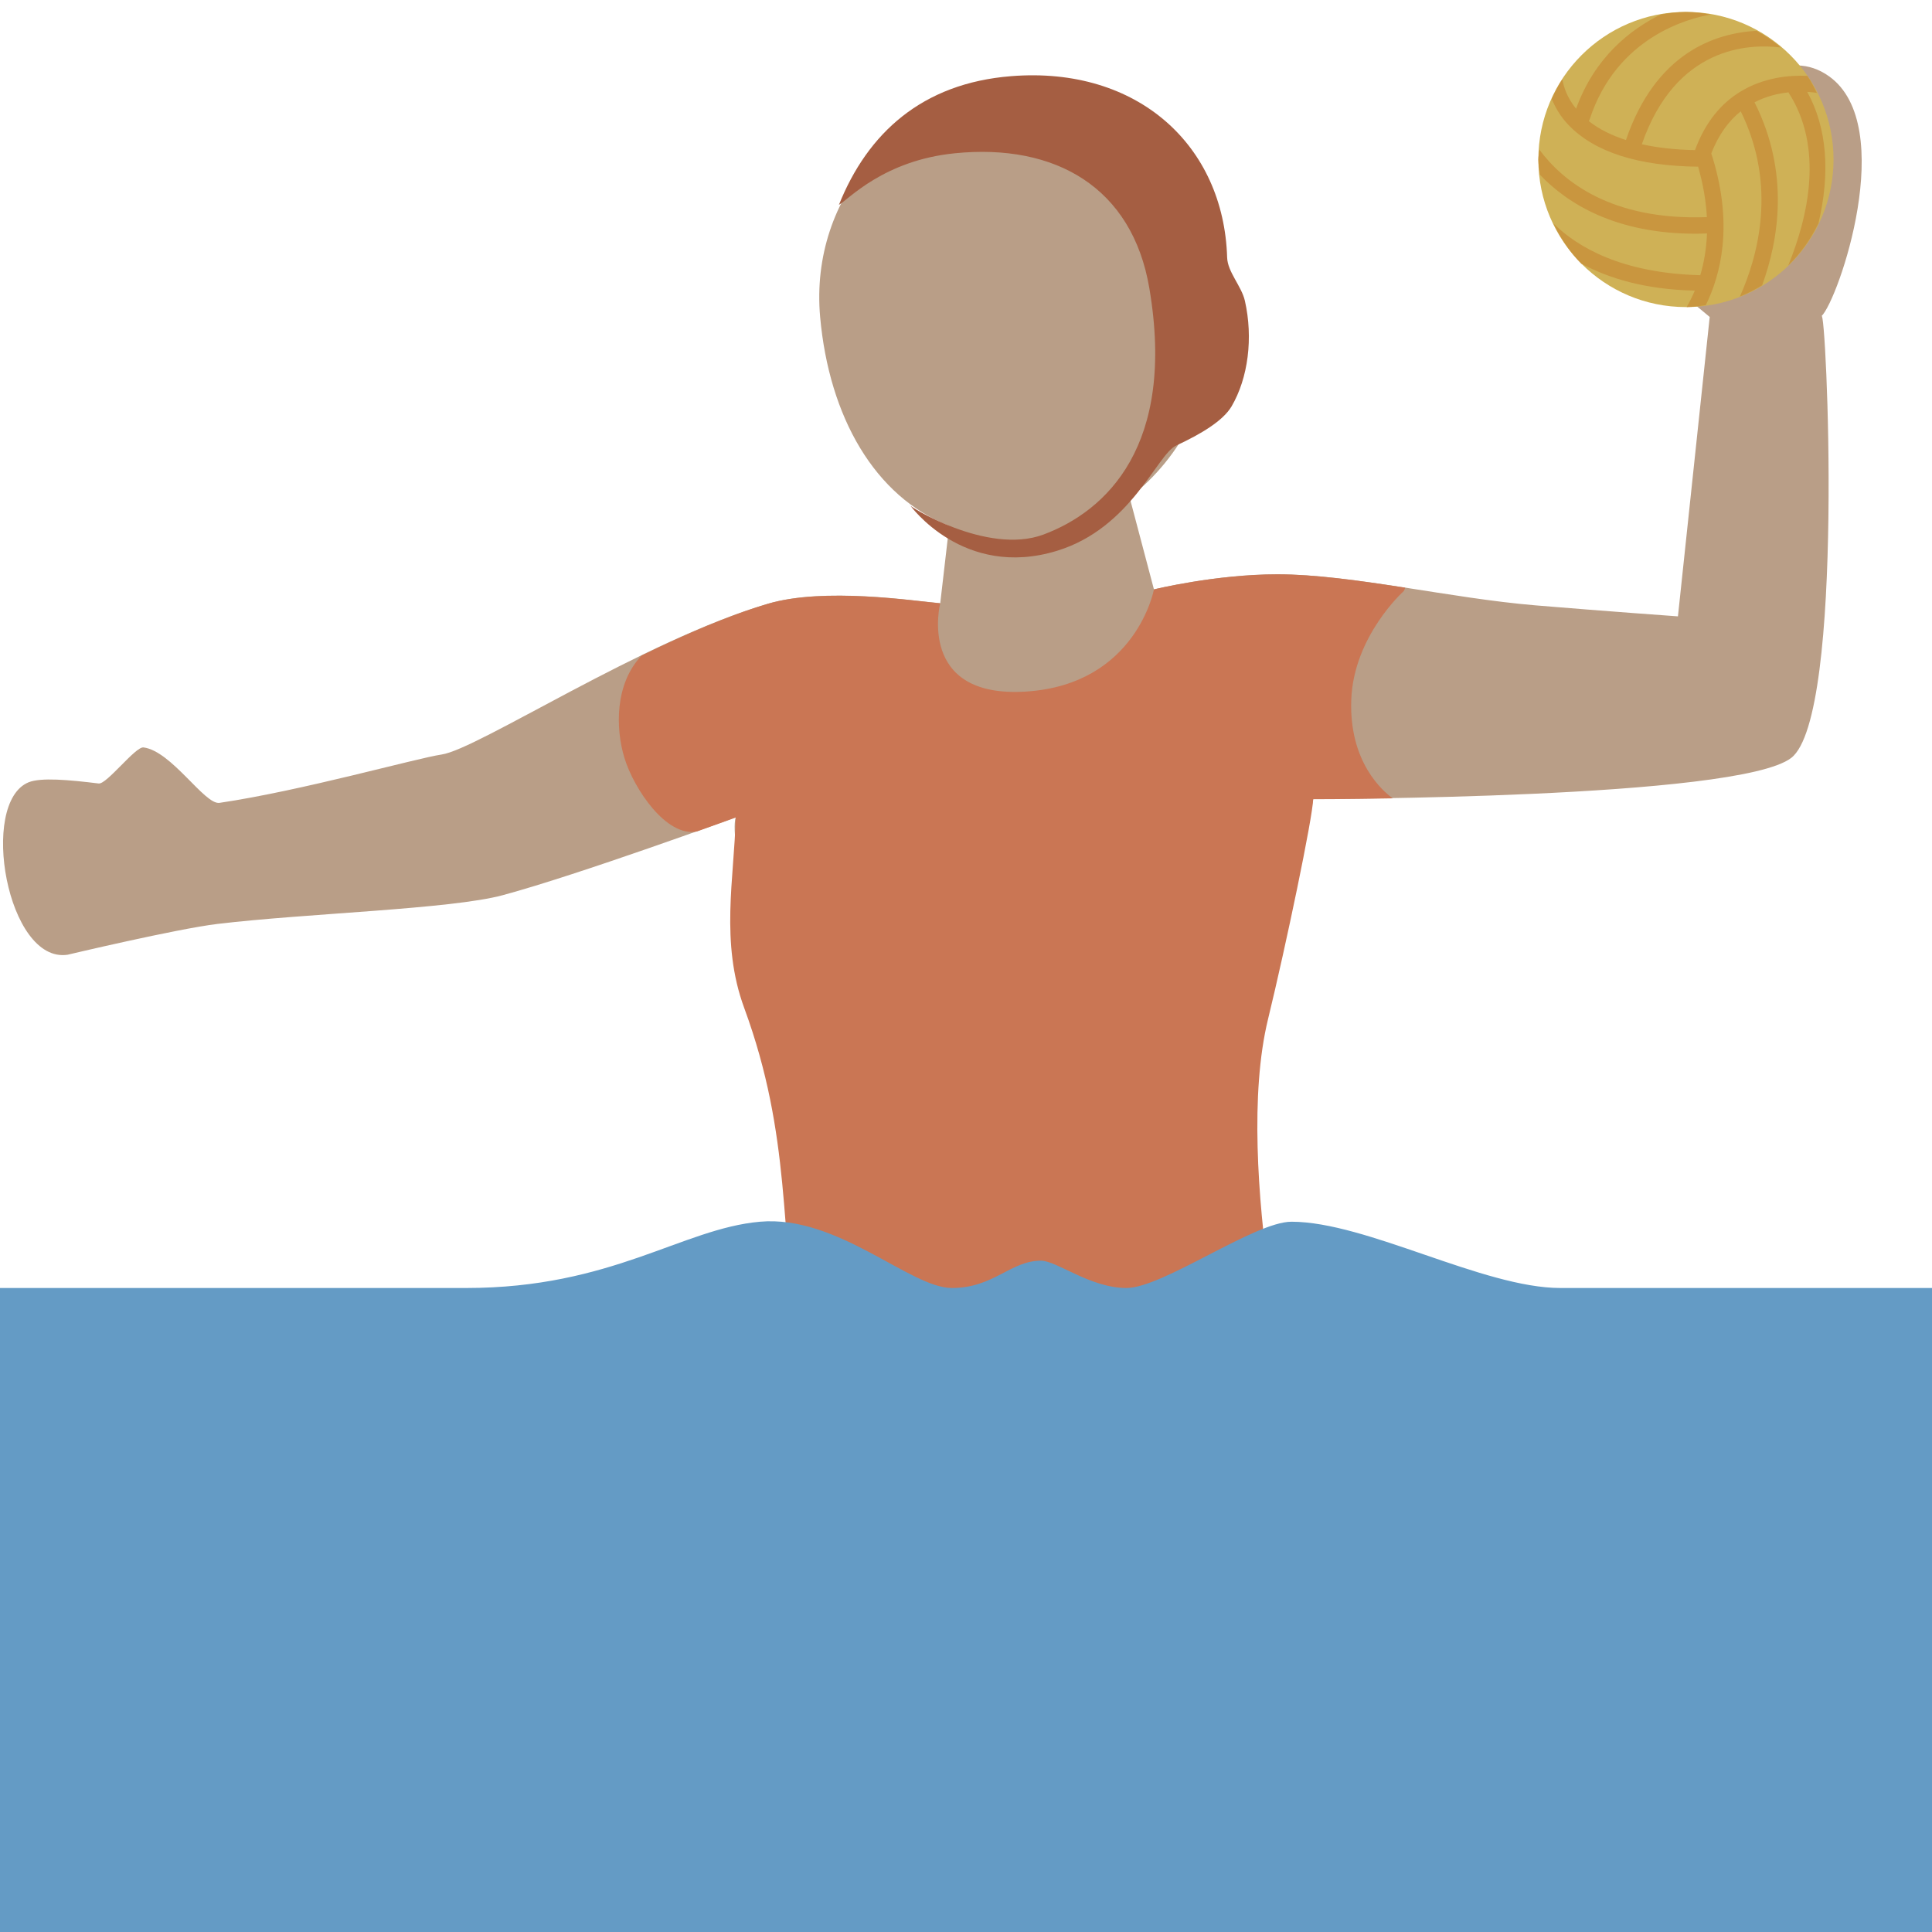 <svg viewBox="0 0 36 36" xmlns="http://www.w3.org/2000/svg"><path d="m34.081 1.421c-1.521-1.084-3.531 2.522-3.987 3.016l1.764 1.469-.592 5.579s-1.321-.094-2.653-.205c-1.604-.134-3.431-.579-4.812-.579-1.152 0-2.299.281-2.299.281l-.453-1.713c.97-.747 1.608-1.972 1.608-3.363 0-2.278-1.699-4.125-3.792-4.125-2.094 0-3.786 1.856-3.583 4.125.167 1.861 1.017 3.351 2.405 3.893l-.167 1.441c-.486-.042-2.154-.302-3.21.009-2.333.688-5.404 2.71-6.08 2.81-.474.07-2.608.675-4.14.901-.277.041-.891-.966-1.416-1.033-.15-.02-.686.691-.835.672-.56-.069-1.079-.115-1.307-.022-.926.381-.4 3.381.727 3.213 0 0 2.036-.483 2.793-.574 1.669-.2 4.343-.273 5.317-.536 1.416-.382 4.34-1.451 4.34-1.451-.139.467.49 2.683.605 3.486.268 1.875 1.156 5.023.378 7.146-.888 2.422 6.525.148 8.302.148 0 0-1.548-3.813-.399-6.605.538-1.309 1.863-4.165 1.875-4.517 0 0 7.911.001 8.906-.764 1.012-.777.65-8.46.565-8.232.312-.298 1.434-3.547.14-4.47z" fill="#b99e87"/><path d="m25.179 13.036c.045-1.188.977-2.021.977-2.021s.016-.025.028-.064c-.851-.132-1.676-.249-2.383-.249-1.152 0-2.299.281-2.299.281s-.329 1.769-2.379 1.903-1.604-1.644-1.604-1.644c-.486-.042-2.154-.302-3.21.009-.744.22-1.561.578-2.353.964-.503.524-.488 1.363-.32 1.91.177.576.78 1.478 1.35 1.368.437-.155.723-.26.723-.26-.028 1.133-.292 2.327.158 3.548.885 2.406.666 4.192 1.009 6.291 2.389-.06 8.613-.226 8.613-.334 0-.025.063-.354.165-.871-.215-1.536-.364-3.491-.026-4.877.335-1.375.83-3.747.841-4.098 0 0 .602 0 1.482-.016-.188-.138-.816-.676-.772-1.84z" fill="#ca7654"/><path d="m17.791 2.856c1.875-.188 3.306.636 3.625 2.512.499 2.935-.802 4.155-1.971 4.592-1.06.396-2.553-.555-2.488-.547 0 0 .991 1.387 2.74.85 1.387-.426 1.859-1.793 2.218-1.96.464-.216.87-.458 1.032-.728.312-.531.406-1.281.25-1.969-.062-.274-.323-.538-.331-.808-.062-2.083-1.662-3.567-4.024-3.379-1.662.132-2.676 1.064-3.21 2.398.178-.101.836-.829 2.159-.961z" fill="#a55e42"/><path d="m0 36v-12h8.686c2.716 0 4.023-1.106 5.474-1.235 1.45-.129 2.798 1.235 3.577 1.235.78 0 1.09-.509 1.66-.509.295 0 .918.509 1.593.509s2.385-1.235 3.074-1.235c1.395 0 3.575 1.235 5.011 1.235h6.925v12z" fill="#649bc5"/><circle cx="31.415" cy="2.972" fill="#cfb156" r="2.75"/><path d="m33.677 1.413c-.329-.014-.811.026-1.254.299l-.004.001c-.003.002-.005.005-.008.006-.328.206-.631.541-.827 1.078-.366-.007-.698-.044-.991-.109.632-1.82 1.984-1.878 2.592-1.803-.14-.119-.291-.222-.453-.311-.774.042-1.879.409-2.435 2.035-.274-.088-.507-.206-.693-.353.008-.012.015-.024.019-.038.505-1.531 1.843-1.876 2.254-1.947-.151-.026-.305-.047-.463-.047-.161 0-.317.021-.471.047-.569.281-1.229.799-1.575 1.755-.174-.215-.233-.416-.256-.549-.076.116-.141.239-.198.366.065.154.153.319.313.486.484.505 1.298.765 2.415.777.098.341.148.655.163.94-1.782.064-2.684-.668-3.121-1.257-.004.062-.019.122-.019.185 0 .096.019.188.028.281.525.549 1.419 1.1 2.905 1.1.068 0 .139-.003.209-.005-.011.295-.058.554-.125.778-1.464-.039-2.28-.518-2.735-.962.134.276.305.532.519.747.507.27 1.178.482 2.114.502-.048.116-.101.217-.152.307.122-.001.239-.02.357-.036.28-.573.51-1.479.132-2.732l-.03-.094c.139-.361.333-.613.549-.786.682 1.388.321 2.7-.016 3.452.145-.057.282-.129.414-.209.307-.84.521-2.095-.141-3.411.214-.111.435-.164.633-.185.001.002.001.005.003.007.655 1.021.369 2.297-.009 3.221.233-.225.421-.492.564-.787.221-.937.163-1.777-.209-2.45.073.004.129.012.18.019-.054-.109-.109-.218-.178-.318z" fill="#c9963f"/></svg>